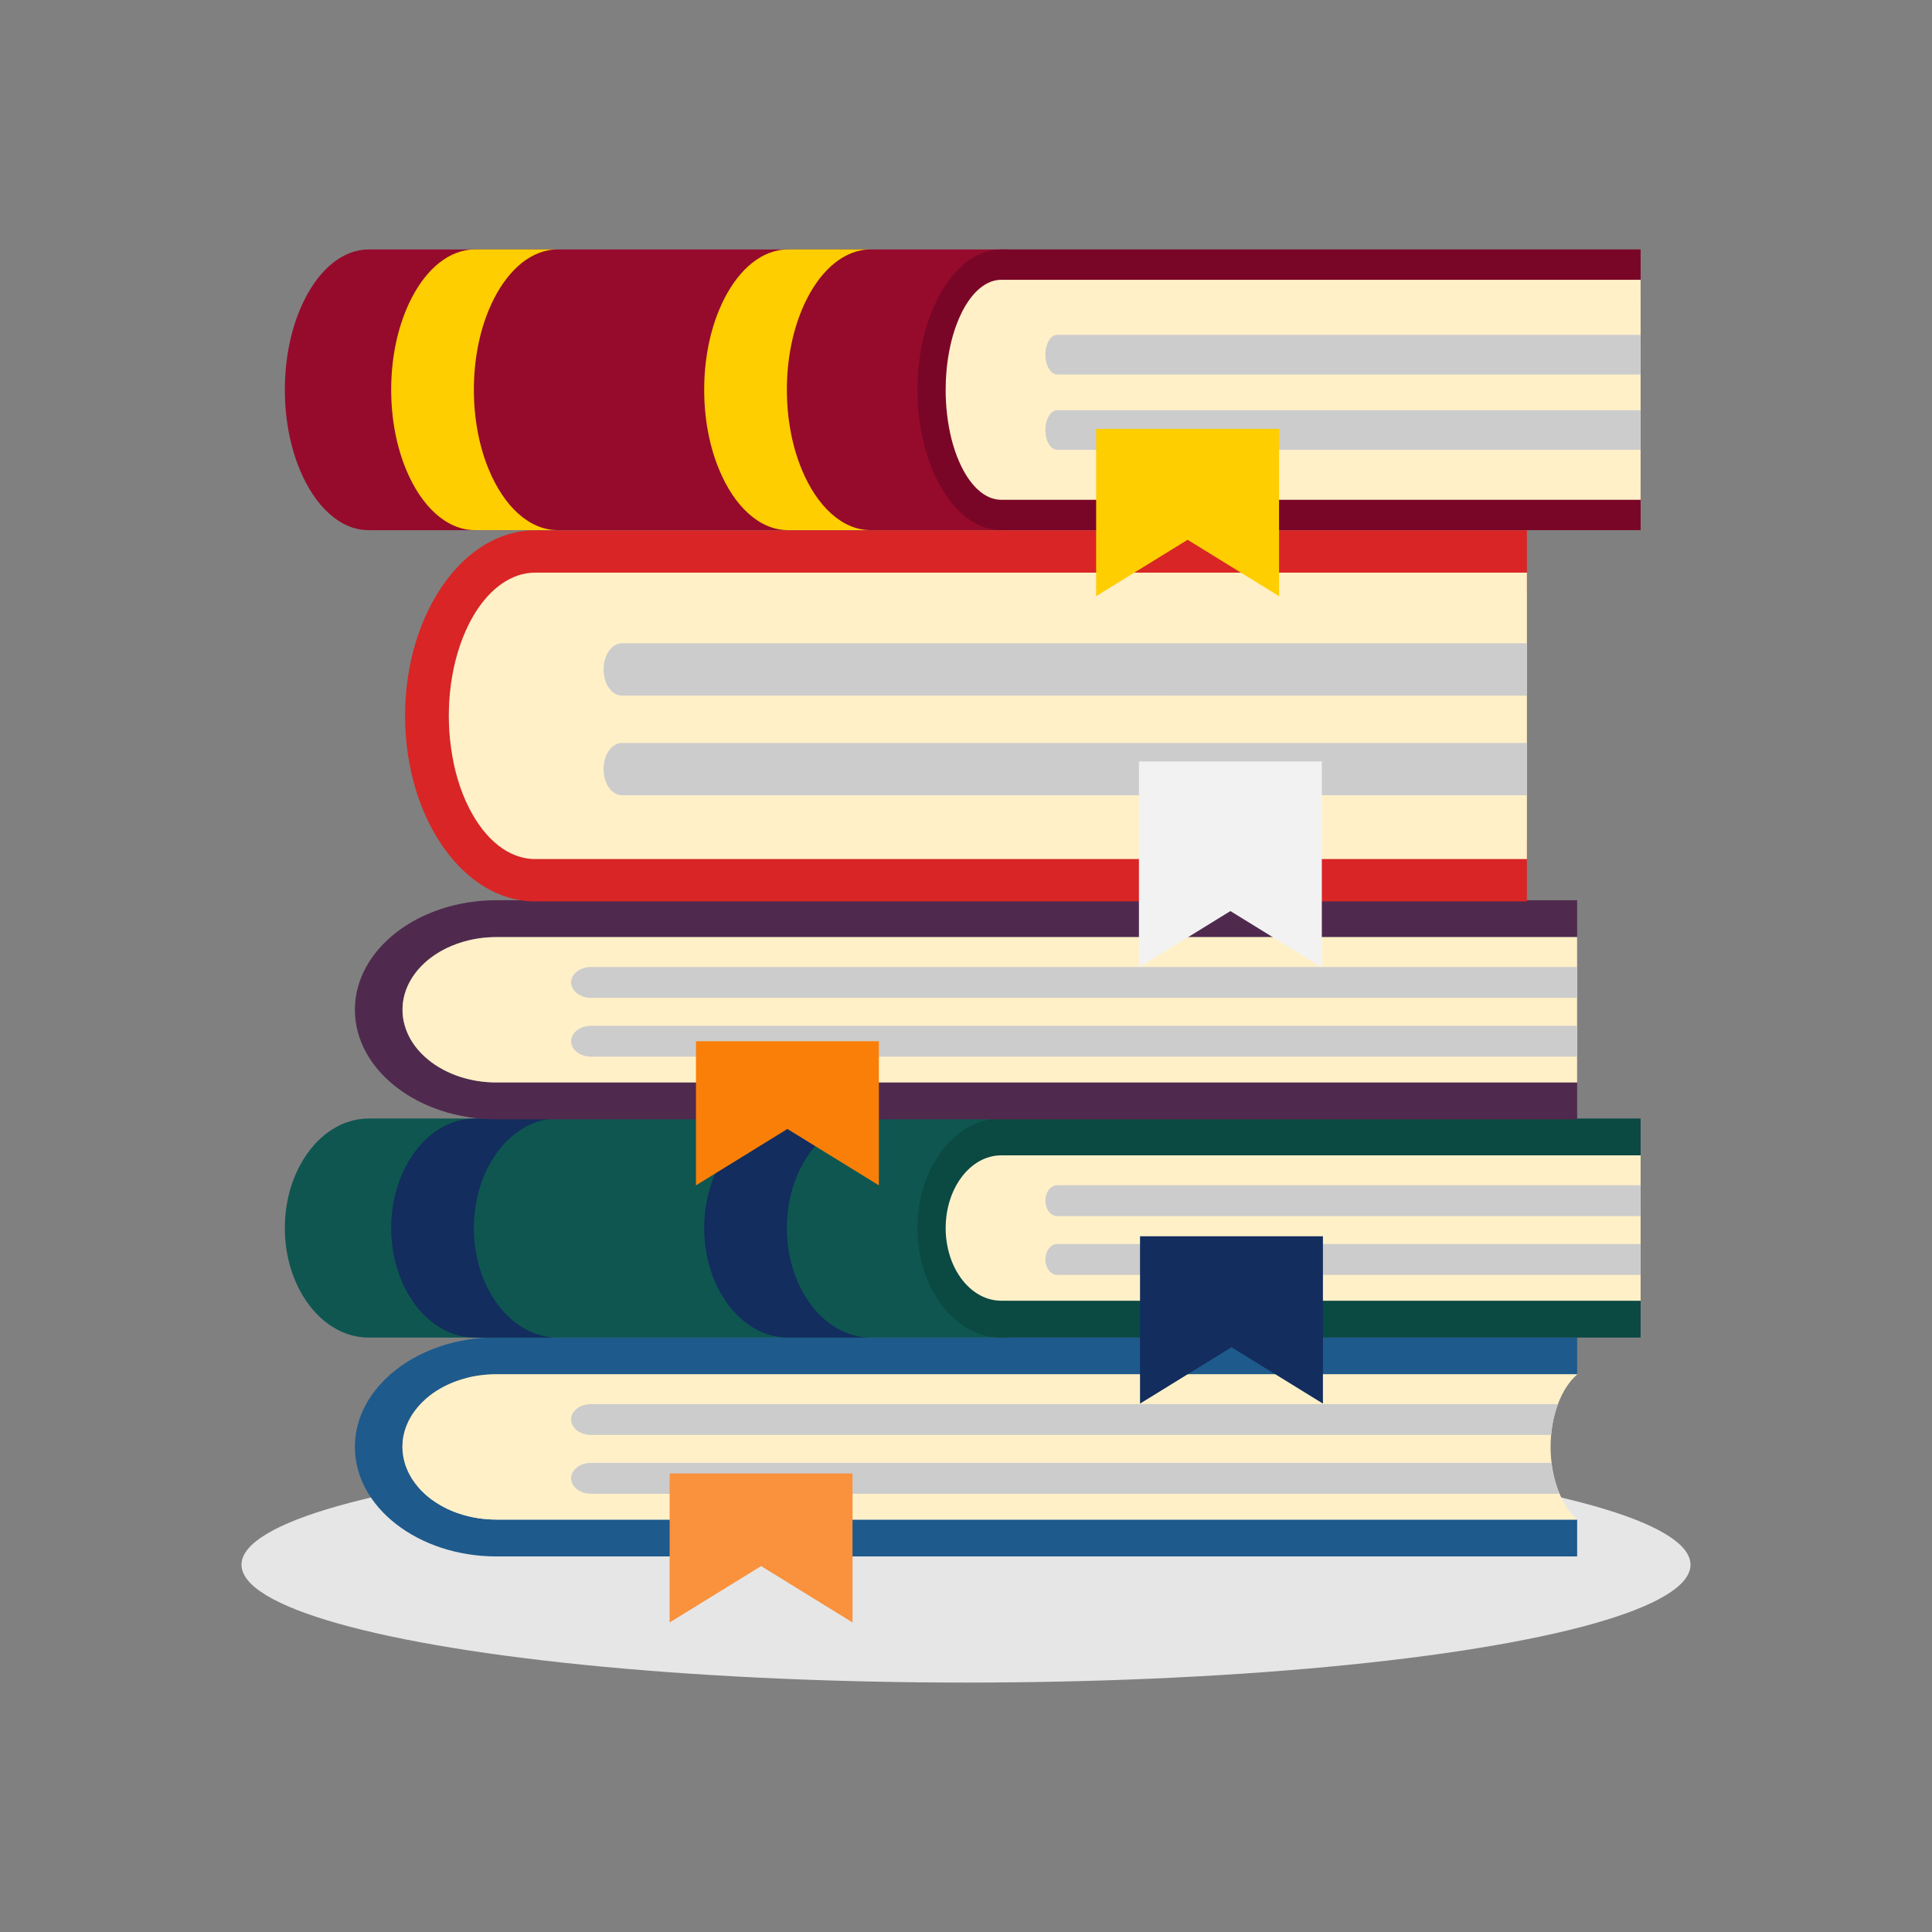 <?xml version="1.0" encoding="UTF-8"?><svg id="a" xmlns="http://www.w3.org/2000/svg" viewBox="0 0 512 512"><rect x="0" y="0" width="512" height="512" fill="#808080" stroke="none"/><defs><style>.b{fill:#0b4943;}.c{fill:#0f5651;}.d{fill:#4f2a4e;}.e{fill:#7a0627;}.f{fill:#d92525;}.g{fill:#e6e6e6;}.h{fill:#fa7f08;}.i{fill:#122d5e;}.j{fill:#ffce00;}.k{fill:#fa913c;}.l{fill:#960b2c;}.m{fill:#ccc;}.n{fill:#1e5a8c;}.o{fill:#f2f2f2;}.p{fill:#fff0c8;}</style></defs><ellipse class="g" cx="256" cy="414.67" rx="192" ry="31.23"/><path class="n" d="M113.96,369.82c-4.5,3.49-7.29,8.3-7.29,13.62,0,10.63,11.15,19.26,24.89,19.26H417.96v9.77H131.57c-20.7,0-37.52-13.02-37.52-29.03s16.83-29.03,37.52-29.03H417.96v9.77H131.57c-6.87,0-13.09,2.16-17.61,5.64Z"/><path class="p" d="M411.06,380.27c-.09,1.03-.14,2.09-.14,3.17,0,1.45,.09,2.86,.26,4.23,.35,3,1.09,5.77,2.12,8.19,1.2,2.82,2.79,5.14,4.65,6.76v.08H131.57c-.43,0-.85-.01-1.28-.03-.34-.01-.67-.03-1-.05l-.35-.03c-.23-.01-.47-.04-.69-.06-.06-.01-.13-.01-.18-.02-.17-.02-.34-.04-.5-.06-.18-.02-.36-.04-.53-.07-.26-.03-.52-.07-.78-.12-.22-.04-.45-.08-.66-.12-.03-.01-.05-.01-.08-.02-.1-.01-.21-.03-.3-.06-.06-.01-.12-.02-.18-.03-.19-.04-.39-.08-.58-.13-.05,0-.1-.03-.16-.04-.3-.06-.59-.13-.87-.21-.08-.02-.15-.04-.22-.06-.23-.06-.45-.13-.67-.2-.5-.15-.98-.31-1.46-.48-.19-.06-.37-.13-.56-.2-.28-.11-.57-.22-.84-.34-.39-.16-.76-.33-1.14-.51-.37-.18-.75-.37-1.11-.56-.36-.2-.72-.4-1.07-.61-.26-.16-.52-.32-.78-.48-.5-.33-1-.68-1.47-1.03-.23-.18-.47-.36-.7-.55-.3-.25-.59-.51-.88-.77-.63-.58-1.23-1.19-1.77-1.83-.27-.32-.53-.64-.78-.97-.21-.27-.4-.55-.58-.83-.06-.09-.12-.17-.18-.26-.01-.02-.03-.03-.03-.05-.19-.3-.37-.61-.54-.92l-.04-.06c-.37-.69-.7-1.4-.97-2.13-.06-.19-.14-.38-.21-.57-.06-.19-.12-.38-.17-.57-.1-.34-.19-.68-.27-1.03-.06-.3-.12-.6-.17-.91-.04-.22-.06-.44-.08-.67-.04-.21-.05-.42-.06-.63-.03-.33-.04-.66-.04-.99s.01-.66,.04-.99c.01-.25,.04-.49,.06-.73,0-.02,0-.04,.01-.06,0-.06,0-.13,.01-.19l.04-.27s.01-.03,.01-.04l.04-.27s.01-.07,.03-.11c.01-.14,.05-.29,.08-.43,0-.03,.01-.05,.01-.08,.01-.06,.03-.11,.04-.17,.05-.26,.13-.52,.21-.78,.04-.15,.08-.29,.13-.43,.05-.21,.13-.42,.22-.63,0-.02,0-.04,.01-.06,.01-.07,.04-.14,.08-.21,.01-.02,.01-.03,.03-.05,.06-.22,.15-.44,.26-.65,.01-.03,.03-.05,.04-.08,.08-.2,.18-.4,.27-.6,.16-.31,.32-.62,.49-.92,.01-.03,.04-.06,.05-.09,.01-.03,.03-.05,.05-.08,.12-.2,.23-.41,.36-.6,.09-.16,.19-.31,.31-.46,.1-.16,.22-.32,.34-.47,.01-.03,.03-.06,.06-.09,.22-.31,.45-.61,.7-.9,.26-.31,.53-.61,.81-.91,.17-.18,.35-.36,.53-.54,.23-.23,.47-.45,.71-.67,.19-.18,.39-.35,.59-.52,.21-.18,.43-.36,.66-.54,1.16-.9,2.46-1.71,3.83-2.42,.35-.18,.7-.35,1.06-.51,.35-.17,.71-.32,1.09-.47,.18-.08,.36-.15,.56-.22,.18-.08,.37-.14,.56-.21,.37-.14,.76-.27,1.15-.39,.54-.17,1.11-.33,1.68-.47,.18-.05,.36-.09,.54-.14,.3-.07,.62-.14,.93-.2,.26-.05,.53-.1,.79-.14,.3-.05,.58-.1,.88-.14,.44-.06,.87-.11,1.31-.16,.44-.04,.89-.07,1.33-.1,.37-.03,.75-.04,1.12-.05,.26-.01,.53-.01,.79-.01H417.95v.07c-2.09,1.81-3.85,4.53-5.08,7.83-.92,2.45-1.55,5.22-1.81,8.18Z"/><path class="m" d="M412.87,372.09c-.92,2.45-1.55,5.22-1.81,8.18H156.64c-2.92,0-5.29-1.83-5.29-4.09,0-1.13,.59-2.15,1.55-2.89s2.28-1.2,3.74-1.2H412.87Z"/><path class="m" d="M413.3,395.86H156.64c-2.92,0-5.29-1.83-5.29-4.09,0-1.13,.59-2.15,1.55-2.9,.96-.74,2.28-1.2,3.74-1.2h254.53c.35,3,1.09,5.77,2.12,8.19Z"/><polygon class="k" points="225.93 390.48 225.93 429.97 201.7 415.03 177.46 429.97 177.46 390.48 225.93 390.48"/><g><path class="c" d="M97.69,296.42c-.89,0-1.78,.07-2.64,.21-6.46,1-12.07,5.64-15.6,12.3-2.5,4.68-3.96,10.37-3.96,16.51s1.46,11.82,3.96,16.51c4,7.56,10.68,12.52,18.24,12.52h169.45v-58.05H97.69Z"/><path class="i" d="M129.54,341.95c-2.5-4.69-3.96-10.38-3.96-16.51s1.46-11.83,3.96-16.51c3.53-6.66,9.14-11.3,15.6-12.3,.86-.14,1.75-.21,2.64-.21h-21.91c-.89,0-1.78,.07-2.64,.21-6.46,1-12.07,5.64-15.6,12.3-2.5,4.68-3.96,10.37-3.96,16.51s1.46,11.82,3.96,16.51c4,7.56,10.68,12.52,18.24,12.52h21.91c-7.56,0-14.24-4.96-18.24-12.52Z"/><path class="i" d="M212.49,341.95c-2.5-4.69-3.96-10.38-3.96-16.51s1.46-11.83,3.96-16.51c3.53-6.66,9.14-11.3,15.6-12.3,.86-.14,1.75-.21,2.64-.21h-21.91c-.89,0-1.78,.07-2.64,.21-6.46,1-12.07,5.64-15.6,12.3-2.5,4.68-3.96,10.37-3.96,16.51s1.46,11.82,3.96,16.51c4,7.56,10.68,12.52,18.24,12.52h21.91c-7.56,0-14.24-4.96-18.24-12.52Z"/><path class="b" d="M254.91,311.82c-2.66,3.49-4.31,8.3-4.31,13.62,0,10.63,6.6,19.26,14.73,19.26h169.45v9.77h-169.45c-12.25,0-22.2-13.02-22.2-29.03s9.96-29.03,22.2-29.03h169.45v9.77h-169.45c-4.06,0-7.75,2.16-10.42,5.64Z"/><path class="p" d="M434.78,306.19v38.51h-169.45c-4.51,0-8.55-2.65-11.25-6.84-1.51-2.32-2.59-5.12-3.11-8.19-.24-1.36-.36-2.78-.36-4.23,0-1.07,.07-2.14,.2-3.17,.39-3.03,1.31-5.82,2.64-8.19,.45-.81,.94-1.56,1.48-2.26,2.67-3.48,6.35-5.64,10.42-5.64h169.45Z"/><path class="m" d="M434.78,314.09v8.19h-154.61c-1.73,0-3.13-1.83-3.13-4.09h0c0-2.26,1.4-4.09,3.13-4.09h154.61Z"/><path class="m" d="M434.78,329.67v8.19h-154.61c-1.73,0-3.13-1.83-3.13-4.09h0c0-2.26,1.4-4.09,3.13-4.09h154.61Z"/><polygon class="i" points="350.59 327.63 350.59 371.97 326.36 357.03 302.12 371.97 302.12 327.63 350.59 327.63"/></g><path class="d" d="M113.96,253.98c-4.5,3.49-7.29,8.3-7.29,13.62,0,10.63,11.15,19.26,24.89,19.26H417.96v9.77H131.57c-20.7,0-37.52-13.02-37.52-29.03s16.83-29.03,37.52-29.03H417.96v9.77H131.57c-6.87,0-13.09,2.16-17.61,5.64Z"/><path class="p" d="M417.95,248.35v38.51H131.56c-7.62,0-14.46-2.65-19.02-6.84-2.54-2.32-4.38-5.12-5.26-8.19-.41-1.36-.61-2.78-.61-4.23,0-1.07,.11-2.14,.33-3.17,.65-3.03,2.21-5.82,4.46-8.19,.76-.81,1.59-1.56,2.5-2.26,4.51-3.48,10.73-5.64,17.6-5.64H417.95Z"/><path class="m" d="M417.95,256.25v8.19H156.65c-2.92,0-5.29-1.83-5.29-4.09h0c0-2.26,2.37-4.09,5.29-4.09H417.95Z"/><path class="m" d="M417.95,271.84v8.19H156.65c-2.92,0-5.29-1.83-5.29-4.09h0c0-2.26,2.37-4.09,5.29-4.09H417.95Z"/><polygon class="h" points="232.91 275.93 232.91 314.13 208.67 299.19 184.44 314.13 184.44 275.93 232.91 275.93"/><g><path class="f" d="M125.63,166.64c-4.13,5.91-6.69,14.06-6.69,23.07,0,18.01,10.23,32.62,22.85,32.62H404.65v16.55H141.79c-19,0-34.44-22.06-34.44-49.17s15.44-49.17,34.44-49.17H404.65v16.55H141.79c-6.3,0-12.02,3.65-16.16,9.55Z"/><path class="p" d="M404.65,151.76v75.9H141.79c-7,0-13.27-5.23-17.45-13.47-2.34-4.57-4.02-10.08-4.83-16.14-.37-2.68-.56-5.47-.56-8.34,0-2.12,.1-4.22,.3-6.24,.6-5.98,2.03-11.47,4.1-16.14,.7-1.59,1.46-3.07,2.29-4.46,4.14-6.86,9.85-11.11,16.16-11.11H404.65Z"/><path class="m" d="M404.65,170.47v13.87H164.81c-2.68,0-4.86-3.1-4.86-6.93h0c0-3.83,2.17-6.93,4.86-6.93h239.84Z"/><path class="m" d="M404.65,196.88v13.87H164.81c-2.68,0-4.86-3.1-4.86-6.93h0c0-3.83,2.17-6.93,4.86-6.93h239.84Z"/><polygon class="o" points="350.3 256.38 326.07 241.44 301.83 256.38 301.83 201.79 350.3 201.79 350.3 256.38"/></g><g><path class="l" d="M97.69,66.11c-.89,0-1.78,.09-2.64,.27-6.46,1.28-12.07,7.23-15.6,15.76-2.5,6-3.96,13.29-3.96,21.16s1.46,15.15,3.96,21.16c4,9.69,10.68,16.04,18.24,16.04h169.45V66.11H97.69Z"/><path class="j" d="M129.54,124.45c-2.5-6.01-3.96-13.3-3.96-21.16s1.46-15.16,3.96-21.16c3.53-8.53,9.14-14.48,15.6-15.76,.86-.18,1.75-.27,2.64-.27h-21.91c-.89,0-1.78,.09-2.64,.27-6.46,1.28-12.07,7.23-15.6,15.76-2.5,6-3.96,13.29-3.96,21.16s1.46,15.15,3.96,21.16c4,9.69,10.68,16.04,18.24,16.04h21.91c-7.56,0-14.24-6.36-18.24-16.04Z"/><path class="j" d="M212.49,124.45c-2.5-6.01-3.96-13.3-3.96-21.16s1.46-15.16,3.96-21.16c3.53-8.53,9.14-14.48,15.6-15.76,.86-.18,1.75-.27,2.64-.27h-21.91c-.89,0-1.78,.09-2.64,.27-6.46,1.28-12.07,7.23-15.6,15.76-2.5,6-3.96,13.29-3.96,21.16s1.46,15.15,3.96,21.16c4,9.69,10.68,16.04,18.24,16.04h21.91c-7.56,0-14.24-6.36-18.24-16.04Z"/><path class="e" d="M254.91,85.85c-2.66,4.47-4.31,10.63-4.31,17.45,0,13.63,6.6,24.68,14.73,24.68h169.45v12.52h-169.45c-12.25,0-22.2-16.69-22.2-37.2s9.96-37.2,22.2-37.2h169.45v12.52h-169.45c-4.06,0-7.75,2.76-10.42,7.22Z"/><path class="p" d="M434.78,74.15v58.3h-169.45c-4.51,0-8.55-4.02-11.25-10.35-1.51-3.51-2.59-7.74-3.11-12.39-.24-2.06-.36-4.2-.36-6.41,0-1.63,.07-3.24,.2-4.79,.39-4.59,1.31-8.81,2.64-12.39,.45-1.22,.94-2.36,1.48-3.43,2.67-5.27,6.35-8.54,10.42-8.54h169.45Z"/><path class="m" d="M434.78,88.75v10.49h-154.61c-1.73,0-3.13-2.35-3.13-5.25h0c0-2.9,1.4-5.25,3.13-5.25h154.61Z"/><path class="m" d="M434.78,108.72v10.49h-154.61c-1.73,0-3.13-2.35-3.13-5.25h0c0-2.9,1.4-5.25,3.13-5.25h154.61Z"/><polygon class="j" points="338.96 113.65 338.96 157.99 314.73 143.05 290.49 157.99 290.49 113.65 338.96 113.65"/></g></svg>